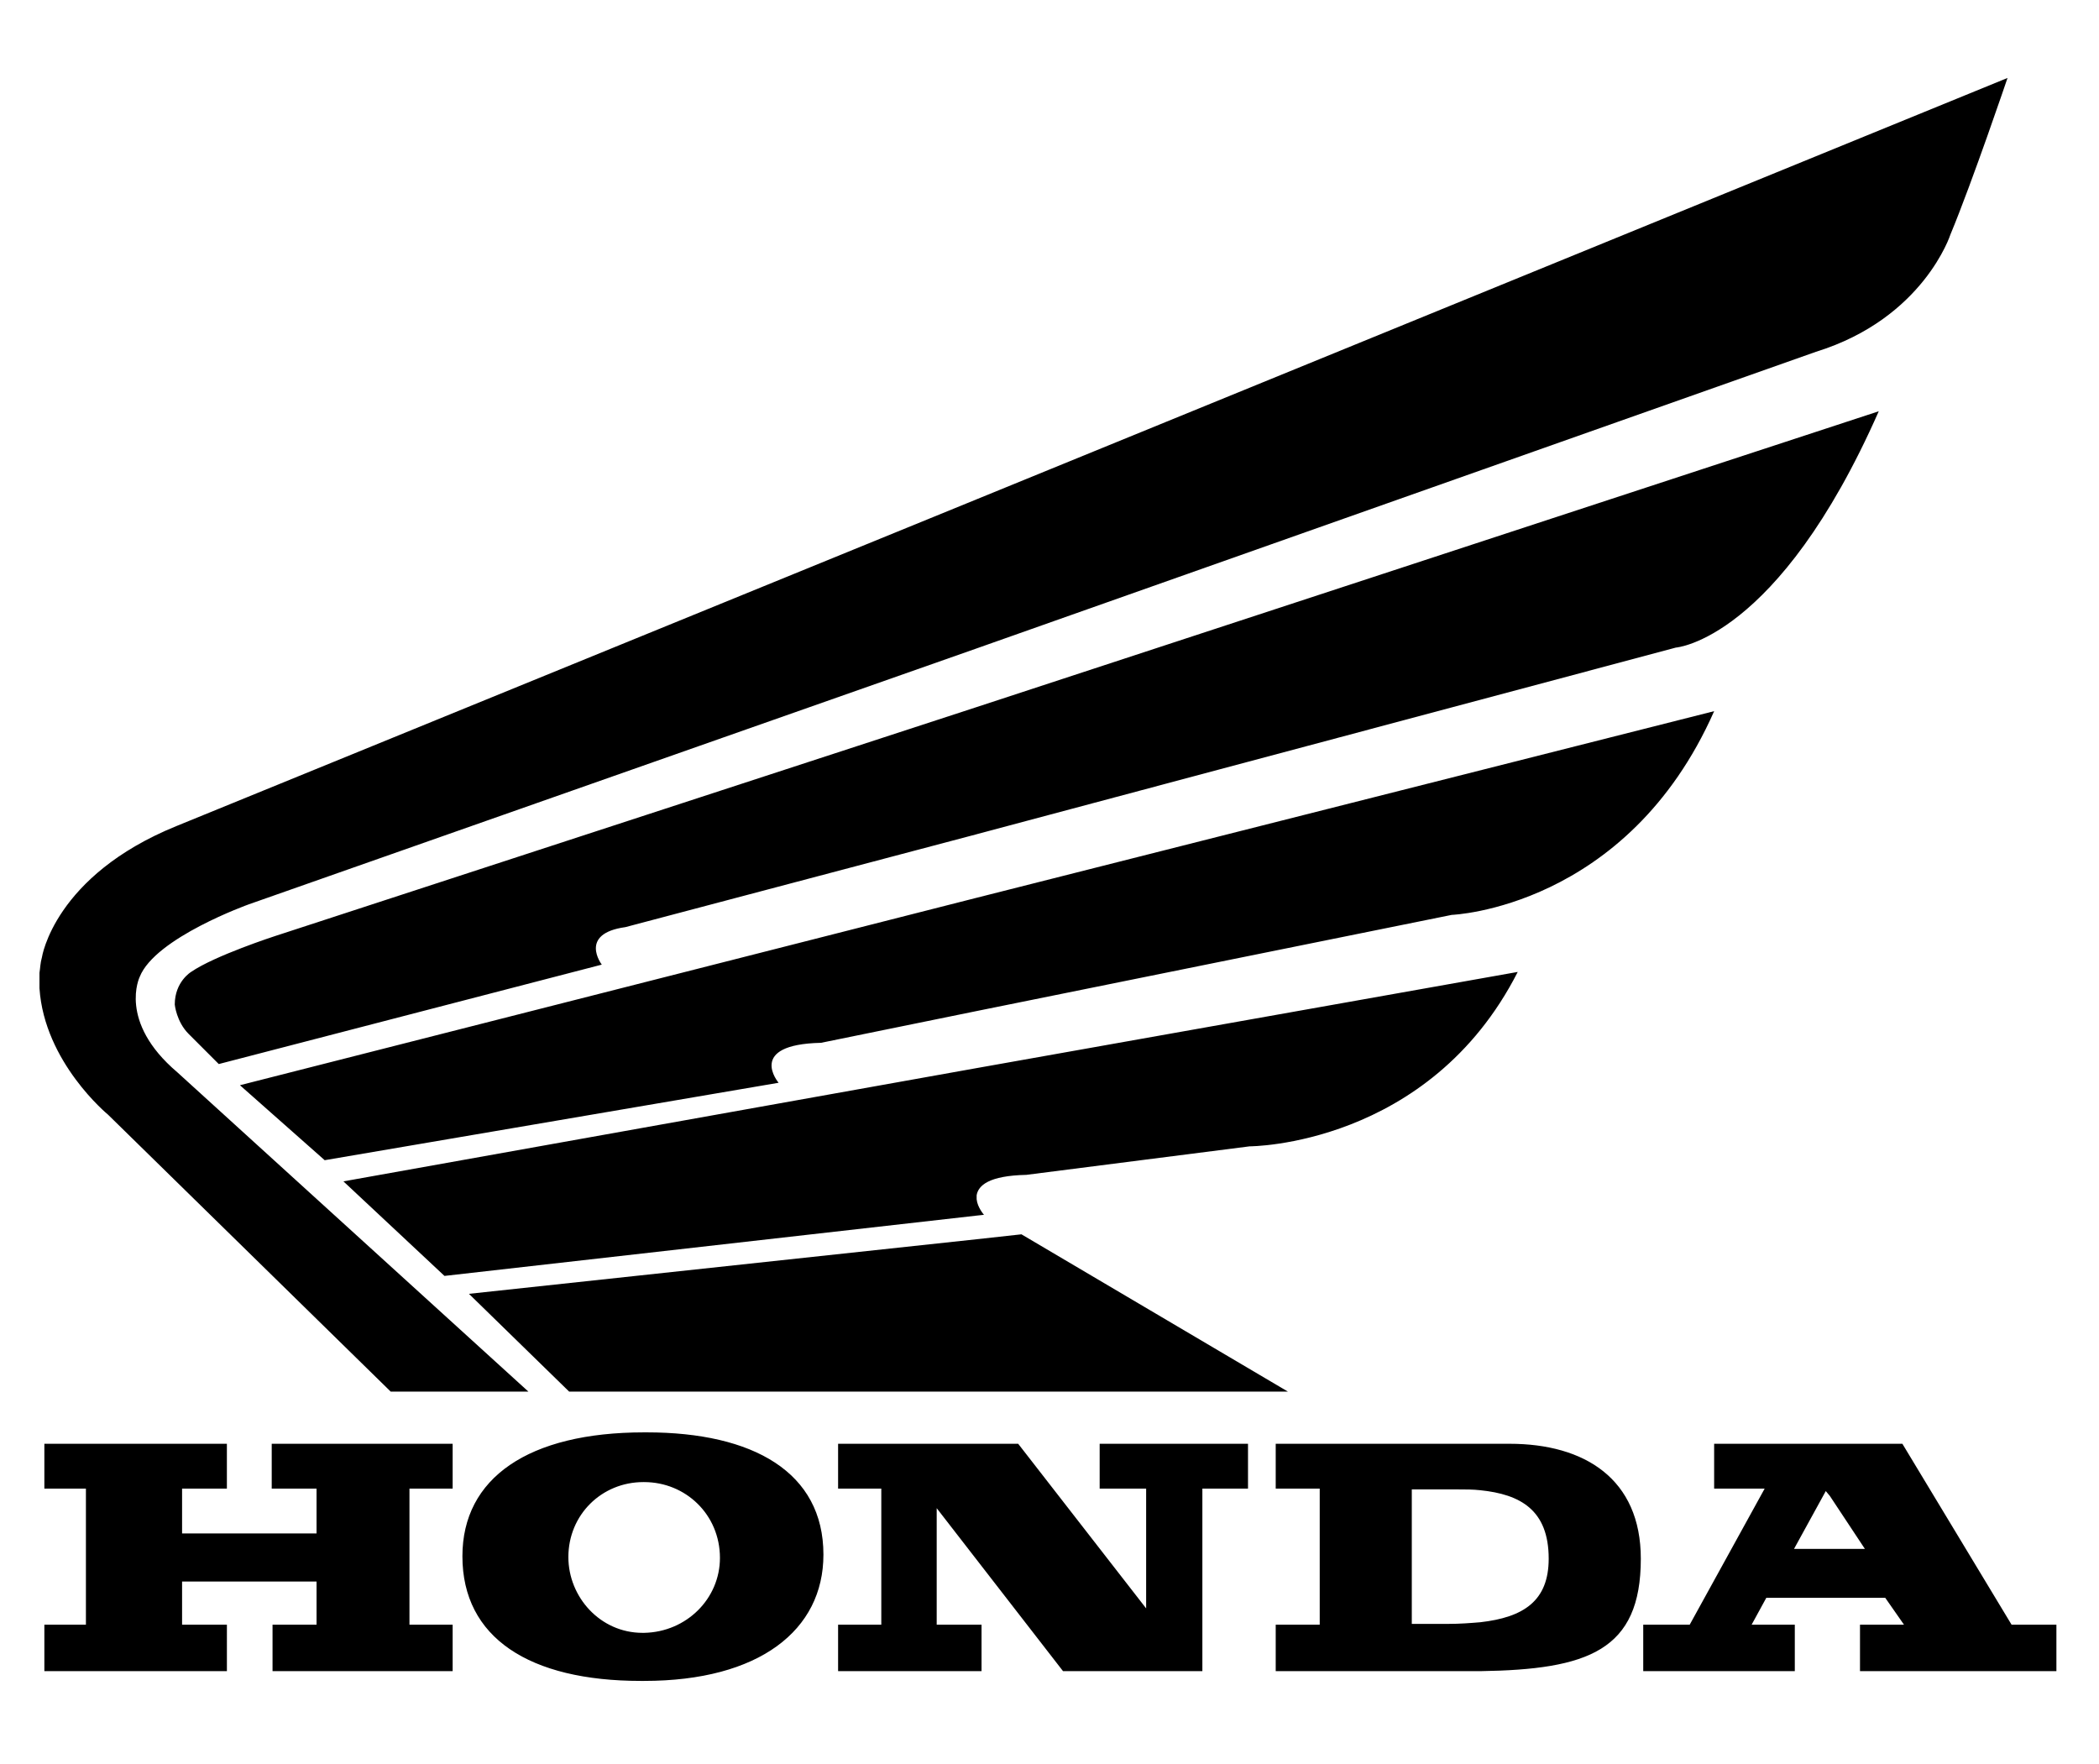 <svg width="119" height="100" fill="none" xmlns="http://www.w3.org/2000/svg"><g clip-path="url(#a)"><path fill-rule="evenodd" clip-rule="evenodd" d="m55.37 70.257-28.784 3.095 5.682 5.544h40.75L57.91 69.978l-2.54.279Zm0-22.962 39.64-10.581s5.775-.416 11.504-13.398L55.369 40.087 15.59 53.07s-3.418 1.109-4.758 2.033c0 0-.924.555-.924 1.848 0 0 .092.97.785 1.664l1.71 1.71 21.714-5.637s-1.34-1.756 1.34-2.126l19.913-5.266Zm0 20.697c.045.462.415.88.415.88l-.416.045-30.17 3.419-5.729-5.36 35.899-6.422 30.677-5.452c-5.036 9.888-15.2 9.888-15.2 9.888l-12.66 1.617c-2.124.046-2.724.6-2.817 1.156v.23Zm0-17.094 41.812-10.58c-4.944 11.181-14.877 11.55-14.877 11.55L55.369 57.32l-8.824 1.801c-4.251.093-2.403 2.265-2.403 2.265l-25.734 4.39-4.805-4.251L55.37 50.898Zm0-22.592 58.444-23.887s-1.987 5.868-3.235 8.871c0 0-1.524 4.76-7.622 6.653L55.369 36.761 14.111 51.268s-5.313 1.895-6.19 4.113c0 0-1.248 2.54 2.125 5.405l19.912 18.11h-7.807L6.119 63.189s-3.604-2.957-3.881-7.161v-.878c.046-.277.046-.554.139-.877 0 0 .693-4.621 7.622-7.439l45.37-18.527ZM12.863 81.853H2.515v2.542h2.356v7.715H2.515v2.634h10.349V92.11h-2.541v-2.448h7.623v2.448h-2.495v2.634h10.211V92.11h-2.448v-7.715h2.448v-2.542H15.405v2.542h2.541v2.54h-7.623v-2.54h2.54v-2.542Zm90.878 5.96h1.987l-1.987-3.003-.231-.276-1.801 3.28h2.032Zm0-5.96h4.112l6.191 10.257h2.541v2.634H105.45V92.11h2.495l-1.063-1.524h-6.744l-.832 1.524h2.448v2.634h-8.593V92.11h2.634l4.25-7.715h-2.864v-2.542h6.56Zm-19.82 10.118c2.448-.277 3.88-1.2 3.88-3.603 0-2.772-1.616-3.65-3.88-3.882-.416-.046-.832-.046-1.293-.046H80.04v7.624h2.08c.646 0 1.246-.046 1.8-.093Zm0-10.118h1.663c4.25 0 7.44 1.987 7.44 6.515 0 5.22-3.004 6.283-9.103 6.376H72.325V92.11h2.495v-7.715h-2.495v-2.542h11.597ZM36.519 92.572c2.403-.046 4.297-1.94 4.297-4.25 0-2.45-1.94-4.297-4.297-4.297h-.046c-2.357 0-4.25 1.848-4.25 4.25 0 2.264 1.801 4.297 4.204 4.297h.092Zm0-11.366h.139c6.052 0 10.025 2.265 10.025 6.931 0 4.296-3.65 7.16-10.164 7.16h-.184c-6.33 0-10.119-2.448-10.119-7.068 0-4.435 3.742-7.023 10.303-7.023Zm21.206.647h-10.21v2.542h2.449v7.715h-2.449v2.634h8.132V92.11h-2.542v-6.606l7.162 9.239h7.9V84.394h2.587v-2.541h-8.41v2.541h2.635v6.791l-7.254-9.332Z" fill="#000"/></g><defs><clipPath id="a"><path fill="#fff" transform="translate(.506)" d="M0 0h117.813v100H0z"/></clipPath></defs></svg>